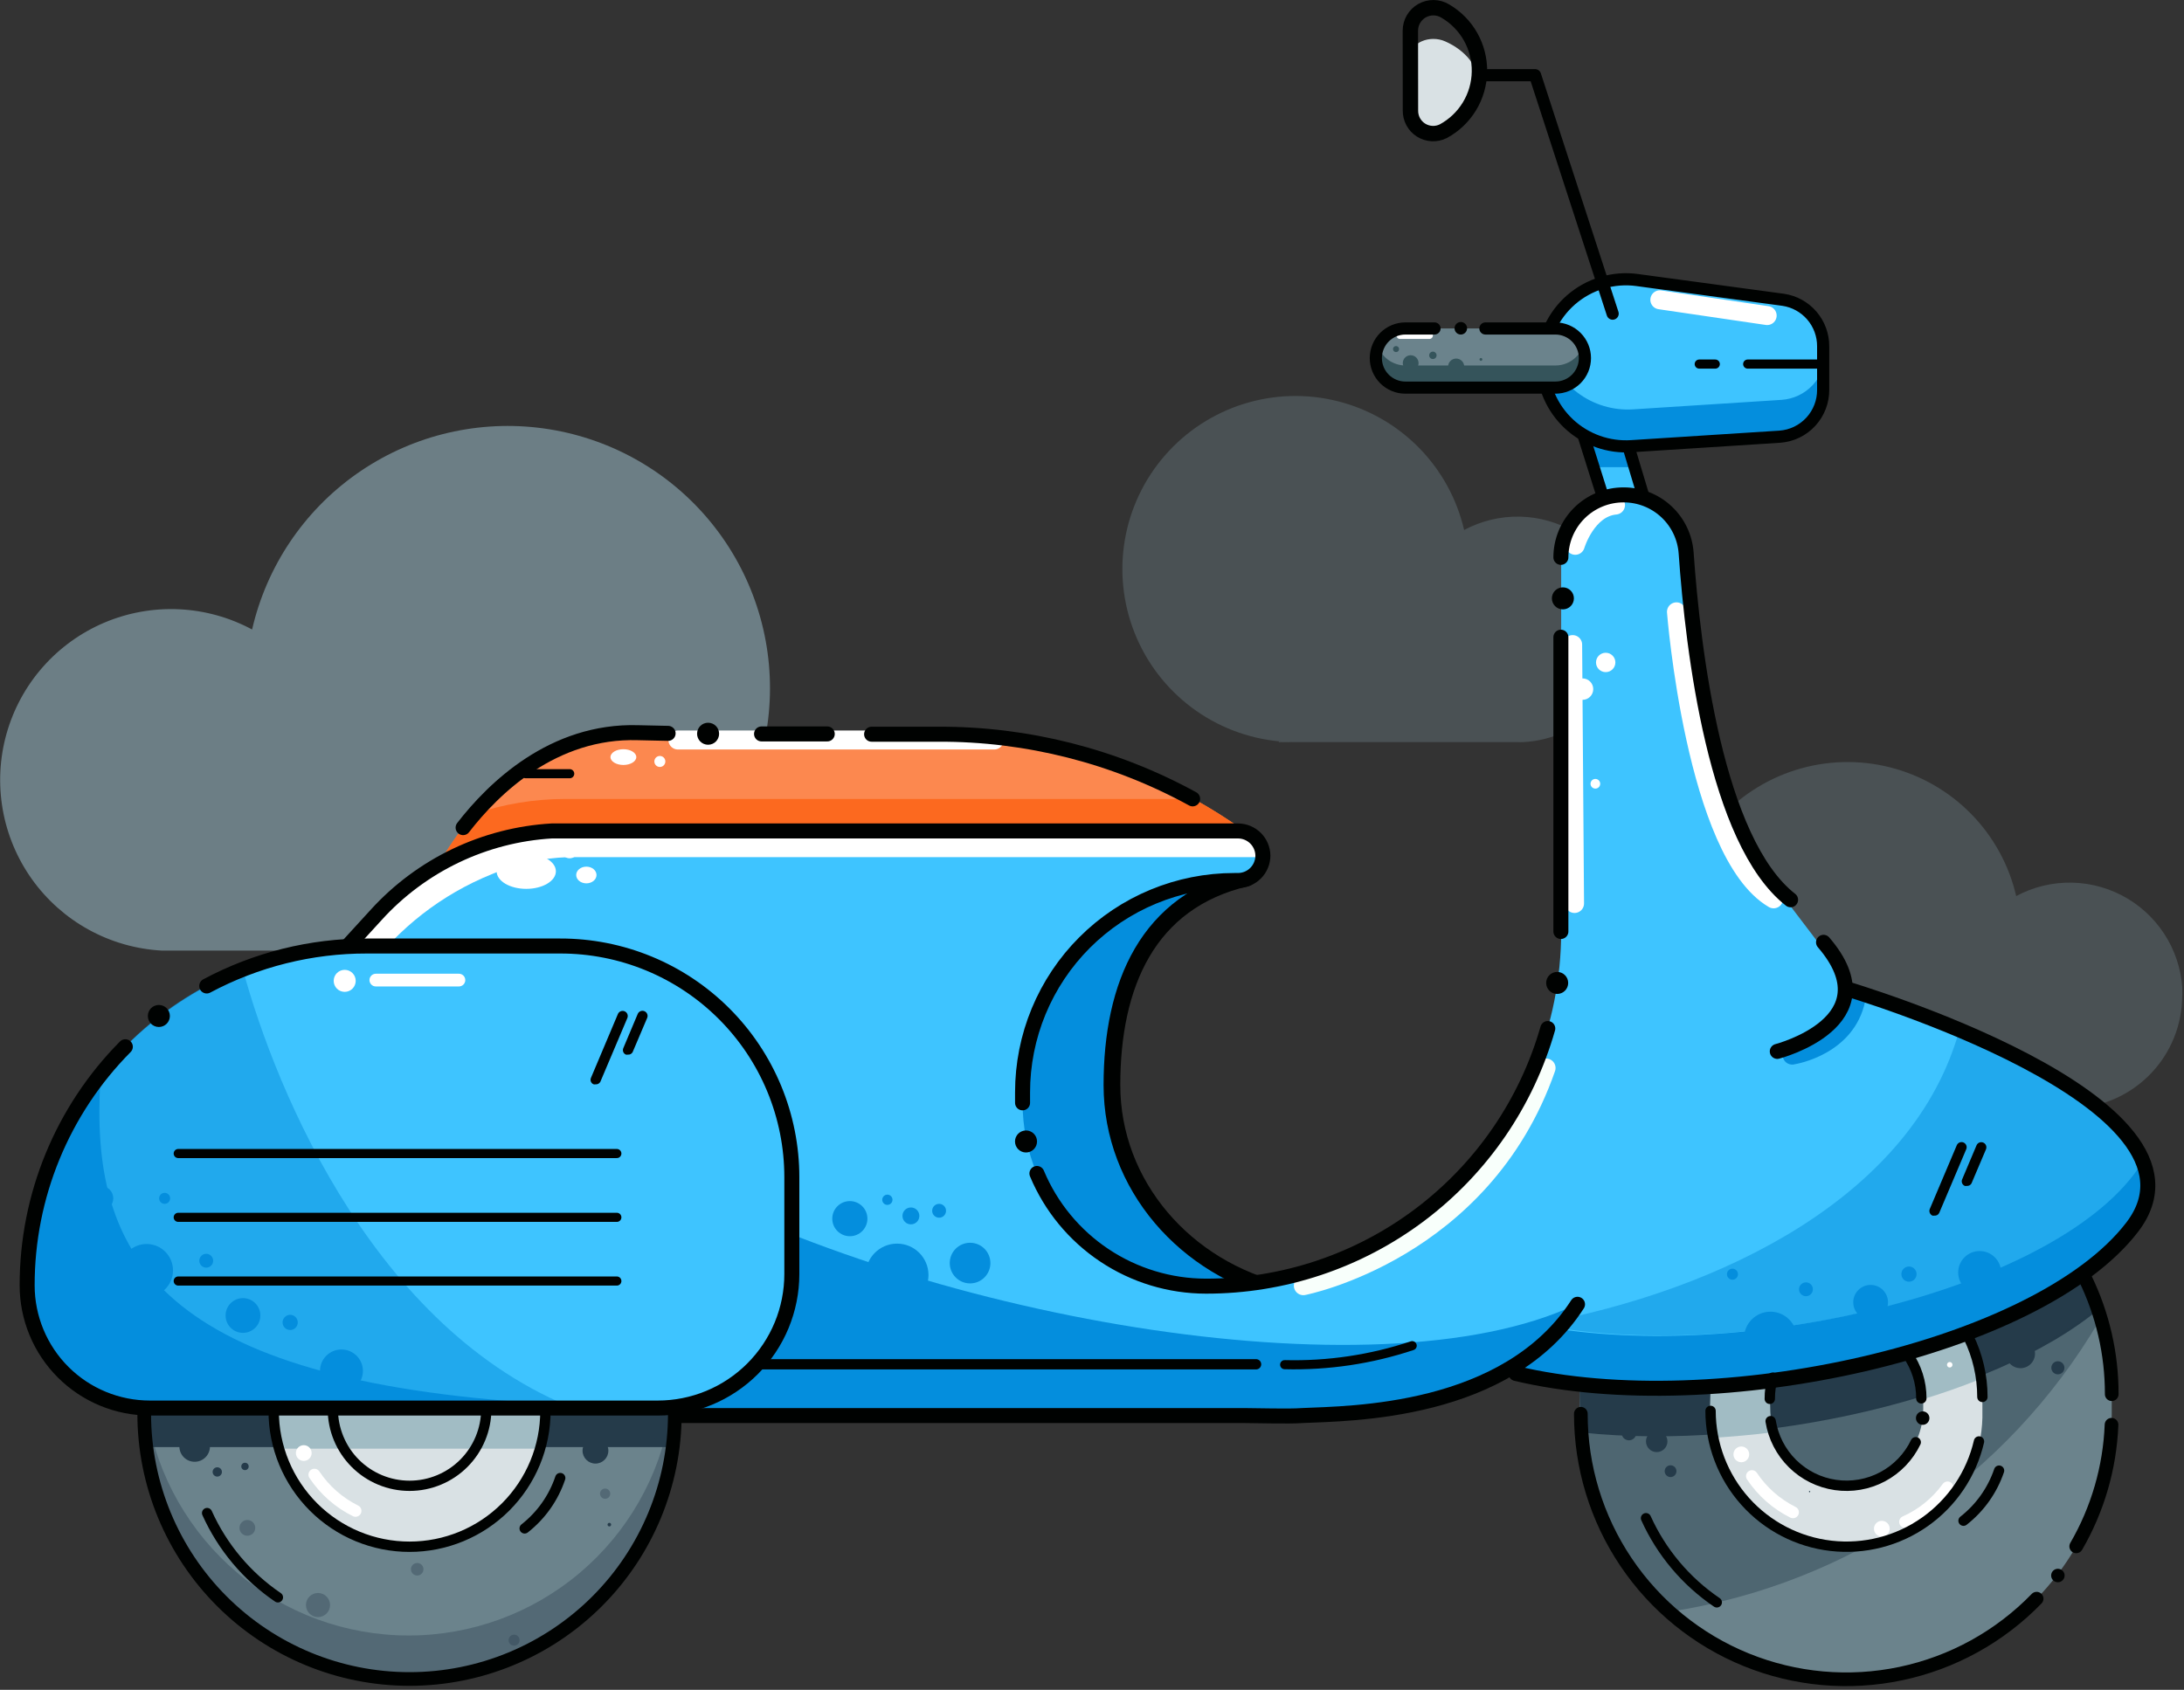 <svg width="230" height="178" viewBox="0 0 230 178" fill="none" xmlns="http://www.w3.org/2000/svg"><rect x="0" y="0" width="230" height="178" fill="#333333" stroke="none"/> <g clip-path="url(#clip0)"> <path opacity="0.4" d="M81.089 72.54C81.102 65.749 78.612 59.191 74.095 54.119C69.578 49.047 63.351 45.818 56.604 45.047C49.856 44.276 43.061 46.019 37.517 49.941C31.973 53.863 28.068 59.691 26.549 66.31C24.176 65.032 21.546 64.304 18.853 64.178C16.16 64.053 13.474 64.534 10.992 65.585C8.51 66.637 6.296 68.233 4.514 70.255C2.731 72.277 1.426 74.673 0.693 77.267C-0.039 79.861 -0.18 82.587 0.282 85.242C0.743 87.898 1.796 90.416 3.361 92.611C4.926 94.805 6.964 96.62 9.325 97.921C11.685 99.223 14.308 99.978 16.999 100.13H55.999V100C62.849 99.368 69.217 96.203 73.857 91.124C78.497 86.046 81.076 79.419 81.089 72.54Z" fill="#C2EFFF"/> <g opacity="0.4"> <path opacity="0.4" d="M229.81 104.87C229.81 107.909 228.644 110.833 226.553 113.039C224.462 115.245 221.605 116.566 218.57 116.73H194.57C193.99 116.73 193.41 116.73 192.85 116.65C189.509 116.333 186.32 115.101 183.635 113.088C180.95 111.075 178.872 108.36 177.632 105.241C176.391 102.123 176.035 98.723 176.603 95.415C177.171 92.108 178.641 89.021 180.851 86.496C183.061 83.97 185.926 82.104 189.129 81.102C192.332 80.1 195.749 80.002 199.004 80.819C202.259 81.635 205.226 83.334 207.577 85.729C209.929 88.123 211.573 91.12 212.33 94.39C214.141 93.417 216.173 92.929 218.228 92.975C220.282 93.022 222.29 93.6 224.055 94.654C225.82 95.707 227.282 97.201 228.297 98.988C229.313 100.775 229.848 102.794 229.85 104.85L229.81 104.87Z" fill="#C2EFFF"/> <path opacity="0.4" d="M194.549 116.75H192.809V116.67C193.379 116.72 193.999 116.75 194.549 116.75Z" fill="#C2EFFF"/> <path opacity="0.4" d="M218.57 116.73H217.93C218.143 116.745 218.357 116.745 218.57 116.73Z" fill="#C2EFFF"/> </g> <g opacity="0.4"> <path opacity="0.4" d="M171.68 66.31C171.679 69.351 170.512 72.276 168.419 74.483C166.326 76.689 163.466 78.009 160.43 78.17H136.43C135.85 78.17 135.27 78.17 134.71 78.09C131.369 77.773 128.18 76.541 125.495 74.528C122.809 72.515 120.732 69.8 119.491 66.681C118.25 63.563 117.894 60.163 118.462 56.855C119.03 53.548 120.5 50.461 122.711 47.936C124.921 45.41 127.785 43.544 130.988 42.542C134.191 41.541 137.608 41.443 140.864 42.259C144.119 43.075 147.085 44.774 149.437 47.169C151.788 49.563 153.433 52.56 154.19 55.83C156 54.859 158.031 54.374 160.084 54.421C162.138 54.469 164.144 55.047 165.907 56.101C167.671 57.154 169.131 58.646 170.146 60.432C171.161 62.218 171.696 64.236 171.7 66.29L171.68 66.31Z" fill="#C2EFFF"/> <path opacity="0.4" d="M136.42 78.19H134.68V78.11C135.25 78.16 135.82 78.19 136.42 78.19Z" fill="#C2EFFF"/> <path opacity="0.4" d="M160.431 78.17H159.801C160.011 78.185 160.221 78.185 160.431 78.17Z" fill="#C2EFFF"/> </g> <path d="M135.279 136.11C133.371 136.571 131.413 136.8 129.449 136.79C116.179 136.79 105.449 126.72 105.449 114.3C105.449 101.88 116.209 91.81 129.449 91.81C131.449 91.81 129.449 92.03 131.279 92.49C120.839 94.91 117.099 103.76 117.099 114.3C117.099 124.84 124.839 133.69 135.279 136.11Z" fill="#048EDD"/> <path d="M135.279 136.11C133.371 136.571 131.413 136.8 129.449 136.79C116.179 136.79 105.449 126.72 105.449 114.3C105.449 101.88 116.209 91.81 129.449 91.81C131.449 91.81 129.449 92.03 131.279 92.49C120.839 94.91 117.099 103.76 117.099 114.3C117.099 124.84 124.839 133.69 135.279 136.11Z" stroke="#000201" stroke-width="1.76" stroke-linecap="round" stroke-linejoin="round"/> <path d="M46.359 90.8C46.359 90.8 53.759 76.8 67.189 77.17C74.889 77.4 85.309 77.36 98.779 77.29C110.437 77.234 121.811 80.875 131.269 87.69" fill="#FC884F"/> <path d="M71.391 77.95H104.701" stroke="white" stroke-width="2" stroke-linecap="round" stroke-linejoin="round"/> <path d="M219.571 134.61C221.433 138.425 222.398 142.615 222.391 146.86V148.92C222.392 152.588 221.67 156.221 220.267 159.61C218.864 162.999 216.807 166.079 214.213 168.672C211.619 171.266 208.54 173.323 205.151 174.727C201.761 176.13 198.129 176.851 194.461 176.85C179.031 176.85 164.671 162.65 166.521 144.92" fill="#6B838C"/> <path d="M221.151 137.81C209.861 147.28 185.301 152.88 166.611 150.9C166.348 148.958 166.291 146.994 166.441 145.04C183.731 146.92 206.091 142.28 218.331 134.04L219.571 133.8C220.198 135.095 220.726 136.435 221.151 137.81Z" fill="#253B4A"/> <path opacity="0.4" d="M220.999 139.25C216.218 147.343 209.703 154.276 201.922 159.55C194.141 164.824 185.287 168.308 175.999 169.75C173.749 167.799 171.81 165.516 170.249 162.98C167.357 158.303 165.881 152.888 165.999 147.39C165.998 148.531 166.078 149.67 166.239 150.8C176.607 151.711 187.055 150.879 197.149 148.34C206.579 146.02 215.089 142.34 220.579 137.87C220.719 138.33 220.859 138.79 220.999 139.25Z" fill="#253B4A"/> <path d="M186.688 145.12C186.478 145.845 186.373 146.596 186.378 147.35V148.43C186.378 150.573 187.229 152.628 188.744 154.143C190.26 155.659 192.315 156.51 194.458 156.51C196.601 156.51 198.656 155.659 200.171 154.143C201.687 152.628 202.538 150.573 202.538 148.43V147.35C202.544 145.45 201.874 143.611 200.648 142.16L207.308 140.84C208.268 142.805 208.767 144.963 208.768 147.15V148.62C208.818 150.532 208.485 152.434 207.789 154.215C207.092 155.996 206.046 157.619 204.711 158.989C203.377 160.359 201.782 161.448 200.02 162.192C198.258 162.935 196.365 163.318 194.453 163.318C192.54 163.318 190.647 162.935 188.886 162.192C187.124 161.448 185.528 160.359 184.194 158.989C182.86 157.619 181.814 155.996 181.117 154.215C180.42 152.434 180.087 150.532 180.138 148.62L180.248 145.02L186.688 145.12Z" fill="#D9E1E4"/> <path d="M186.439 148.77C186.463 149.478 186.577 150.18 186.779 150.86C184.689 151.14 182.349 151.33 180.269 151.47C180.128 150.658 180.057 149.834 180.059 149.01L180.159 145.66C180.999 145.66 181.829 145.54 182.679 145.46L186.589 145.52C186.422 146.227 186.361 146.955 186.409 147.68L186.439 148.77Z" fill="#A1BCC4"/> <path d="M208.44 145.31C206.51 146.09 204.49 146.79 202.39 147.43C202.33 145.64 201.672 143.921 200.52 142.55L207.16 141.25C207.793 142.529 208.225 143.899 208.44 145.31Z" fill="#A1BCC4"/> <path d="M71.067 148.92C71.067 156.33 68.124 163.437 62.884 168.676C57.644 173.916 50.538 176.86 43.127 176.86C35.717 176.86 28.611 173.916 23.371 168.676C18.131 163.437 15.188 156.33 15.188 148.92" fill="#6B838C"/> <path opacity="0.35" d="M70.768 149C70.63 156.317 67.626 163.288 62.402 168.414C57.178 173.54 50.152 176.411 42.833 176.411C35.515 176.411 28.488 173.54 23.265 168.414C18.041 163.288 15.037 156.317 14.898 149H15.488C16.588 155.509 19.957 161.418 24.998 165.679C30.04 169.941 36.427 172.279 43.028 172.279C49.63 172.279 56.017 169.941 61.059 165.679C66.1 161.418 69.469 155.509 70.568 149H70.768Z" fill="#253B4A"/> <path d="M70.998 147.17C71 148.935 70.832 150.697 70.498 152.43H15.598C15.263 150.697 15.096 148.935 15.098 147.17H70.998Z" fill="#253B4A"/> <path d="M57.44 148.62C57.44 150.499 57.07 152.36 56.351 154.096C55.632 155.832 54.578 157.41 53.249 158.739C51.92 160.067 50.343 161.122 48.606 161.841C46.87 162.56 45.01 162.93 43.13 162.93C41.251 162.93 39.39 162.56 37.654 161.841C35.918 161.122 34.34 160.067 33.012 158.739C31.683 157.41 30.629 155.832 29.91 154.096C29.191 152.36 28.82 150.499 28.82 148.62" fill="#D9E1E4"/> <path d="M166.828 46.07L168.858 52.52H173.148L171.588 47.36" fill="#3EC4FF"/> <path d="M165.66 42.76L167.69 49.21H171.98L170.42 44.05" fill="#048EDD"/> <path d="M187.168 110.75C187.168 110.75 199.238 107.63 192.038 99.26L194.368 104.13C194.368 104.13 234.678 116 224.558 129.25C214.698 142.14 180.668 149.68 159.648 144.68L160.288 131L169.058 112.5L176.058 96.73L182.678 91.08L187.158 93.61L199.628 110" fill="#3EC4FF"/> <path d="M224.699 129C214.839 141.89 180.809 149.43 159.789 144.43L160.039 139.22C181.039 144.11 214.879 136.58 224.699 123.74C225.126 123.194 225.483 122.596 225.759 121.96C226.27 123.113 226.442 124.387 226.254 125.634C226.066 126.881 225.527 128.049 224.699 129Z" fill="#048EDD"/> <path opacity="0.5" d="M225.997 122.22C225.743 122.744 225.435 123.24 225.077 123.7C215.477 136.25 182.977 143.7 161.867 139.49C181.377 135.94 201.607 125.94 206.387 108.34C214.287 111.64 223.657 116.59 225.997 122.22Z" fill="#048EDD"/> <path d="M72.68 149.11H134C134 149.11 157.57 150.67 166.13 137.43L188.53 94.78C180.66 88.63 178.26 68.5 177.53 58.25C177.412 56.595 176.674 55.046 175.463 53.911C174.253 52.777 172.659 52.141 171 52.13C169.254 52.13 167.579 52.823 166.344 54.057C165.108 55.29 164.412 56.964 164.41 58.71V98.12C164.41 103.03 163.442 107.893 161.561 112.429C159.681 116.965 156.924 121.085 153.45 124.555C149.975 128.025 145.851 130.776 141.312 132.651C136.774 134.525 131.91 135.487 127 135.48C121.879 135.477 116.969 133.442 113.349 129.821C109.728 126.201 107.692 121.291 107.69 116.17V115.06C107.69 104.4 116.34 92.75 127 92.75H130.38C131.076 92.747 131.742 92.469 132.233 91.976C132.724 91.483 133 90.816 133 90.12C133 89.422 132.723 88.754 132.23 88.26C131.736 87.767 131.067 87.49 130.37 87.49H59.51C53.835 87.484 48.279 89.116 43.51 92.19L36.59 99.65" fill="#3EC4FF"/> <path d="M133.309 90.41C133.31 91.056 133.071 91.68 132.639 92.16L132.539 92.06C132.069 91.58 133.409 90.29 132.689 90.29H59.799C57.044 90.383 54.331 90.99 51.799 92.08C46.539 94.202 41.975 97.748 38.619 102.32L36.879 99.93L43.789 92.48C48.559 89.408 54.115 87.776 59.789 87.78H130.679C131.023 87.778 131.364 87.846 131.682 87.978C131.999 88.11 132.287 88.305 132.529 88.55C132.775 88.793 132.971 89.083 133.105 89.402C133.239 89.721 133.308 90.064 133.309 90.41Z" fill="white"/> <path d="M165.941 137.43L160.881 143.07C151.331 150.07 133.411 148.92 133.411 148.92H72.101L67.891 122.72C96.221 138.79 144.911 147.36 165.941 137.43Z" fill="#048EDD"/> <path d="M131.158 87.6C130.911 87.528 130.655 87.491 130.398 87.49H59.508C55.002 87.482 50.555 88.509 46.508 90.49C47.492 88.811 48.63 87.228 49.908 85.76C52.995 84.702 56.235 84.162 59.498 84.16H125.728C127.603 85.201 129.416 86.349 131.158 87.6Z" fill="#FC691F"/> <path d="M38.629 99.65H58.999C62.2 99.646 65.37 100.273 68.328 101.495C71.287 102.716 73.975 104.509 76.24 106.771C78.505 109.032 80.303 111.718 81.529 114.674C82.756 117.63 83.388 120.799 83.389 124V134.2C83.389 136.054 83.024 137.89 82.315 139.603C81.605 141.317 80.565 142.873 79.254 144.184C77.943 145.495 76.386 146.536 74.673 147.245C72.96 147.955 71.124 148.32 69.269 148.32H15.789C12.364 148.32 9.078 146.96 6.654 144.54C4.229 142.119 2.865 138.836 2.859 135.41C2.859 130.713 3.785 126.062 5.582 121.723C7.38 117.384 10.015 113.441 13.337 110.12C16.659 106.799 20.602 104.166 24.942 102.369C29.281 100.573 33.932 99.649 38.629 99.65Z" fill="#3EC4FF"/> <path d="M57.837 149C57.837 150.215 57.683 151.424 57.377 152.6H29.667C29.361 151.424 29.206 150.215 29.207 149H57.837Z" fill="#A1BCC4"/> <path opacity="0.5" d="M61.939 148.91H16.379C14.682 148.911 13.002 148.578 11.434 147.93C9.866 147.282 8.441 146.332 7.24 145.133C6.04 143.934 5.087 142.511 4.437 140.943C3.786 139.376 3.451 137.697 3.449 136C3.449 126.13 6.629 116.8 13.099 110.32C16.608 106.702 20.863 103.893 25.569 102.09C29.079 115 39.789 141.12 61.939 148.91Z" fill="#048EDD"/> <path d="M55.169 147.7C53.869 148.079 52.522 148.271 51.169 148.27L15.999 148.52C14.3 148.523 12.618 148.19 11.048 147.542C9.478 146.894 8.052 145.943 6.85 144.743C5.648 143.543 4.695 142.118 4.044 140.549C3.393 138.98 3.059 137.298 3.059 135.6C3.05 127.65 5.697 119.924 10.579 113.65C9.449 131.93 16.299 144.9 55.169 147.7Z" fill="#048EDD"/> <path d="M203.71 128.05C203.644 128.06 203.577 128.06 203.51 128.05C203.385 127.995 203.285 127.894 203.231 127.767C203.177 127.641 203.173 127.499 203.22 127.37L206.07 120.64C206.097 120.574 206.137 120.515 206.187 120.464C206.237 120.414 206.296 120.374 206.362 120.346C206.427 120.319 206.497 120.305 206.568 120.305C206.639 120.304 206.71 120.318 206.775 120.345C206.841 120.372 206.901 120.411 206.951 120.461C207.001 120.511 207.042 120.571 207.069 120.636C207.096 120.702 207.111 120.772 207.111 120.843C207.111 120.914 207.097 120.984 207.07 121.05L204.22 127.77C204.174 127.863 204.1 127.94 204.009 127.99C203.918 128.04 203.814 128.061 203.71 128.05Z" fill="#000201"/> <path d="M207.119 124.92C207.053 124.935 206.985 124.935 206.919 124.92C206.792 124.869 206.691 124.77 206.637 124.644C206.582 124.519 206.58 124.377 206.629 124.25L208.149 120.65C208.203 120.517 208.308 120.412 208.44 120.356C208.573 120.301 208.721 120.301 208.854 120.355C208.986 120.409 209.092 120.514 209.147 120.646C209.203 120.779 209.203 120.927 209.149 121.06L207.619 124.66C207.569 124.747 207.496 124.817 207.407 124.864C207.318 124.91 207.218 124.929 207.119 124.92Z" fill="#000201"/> <path d="M62.72 114.22C62.654 114.235 62.585 114.235 62.52 114.22C62.456 114.196 62.398 114.159 62.349 114.112C62.3 114.065 62.26 114.009 62.233 113.946C62.206 113.884 62.192 113.816 62.191 113.748C62.191 113.68 62.204 113.613 62.23 113.55L65.07 106.82C65.124 106.687 65.229 106.582 65.361 106.527C65.493 106.471 65.642 106.471 65.775 106.525C65.907 106.579 66.013 106.684 66.068 106.816C66.123 106.949 66.124 107.097 66.07 107.23L63.22 113.96C63.17 114.047 63.096 114.118 63.008 114.164C62.919 114.21 62.819 114.229 62.72 114.22Z" fill="#000201"/> <path d="M66.127 111.09C66.058 111.104 65.987 111.104 65.917 111.09C65.855 111.065 65.797 111.027 65.749 110.98C65.701 110.932 65.663 110.876 65.637 110.814C65.611 110.751 65.598 110.684 65.598 110.617C65.598 110.549 65.611 110.482 65.637 110.42L67.157 106.81C67.212 106.677 67.316 106.572 67.449 106.516C67.581 106.461 67.73 106.461 67.862 106.515C67.995 106.569 68.1 106.674 68.156 106.806C68.211 106.939 68.212 107.087 68.157 107.22L66.627 110.82C66.581 110.91 66.509 110.985 66.419 111.033C66.33 111.081 66.228 111.101 66.127 111.09Z" fill="#000201"/> <path d="M21.769 103.86C26.956 101.086 32.748 99.639 38.629 99.65H58.999C62.2 99.645 65.371 100.271 68.33 101.492C71.289 102.713 73.978 104.506 76.243 106.768C78.509 109.029 80.306 111.715 81.532 114.672C82.758 117.629 83.389 120.799 83.389 124V134.2C83.389 136.054 83.024 137.89 82.315 139.603C81.605 141.317 80.565 142.873 79.254 144.184C77.943 145.495 76.386 146.536 74.673 147.245C72.96 147.955 71.124 148.32 69.269 148.32H15.789C14.093 148.321 12.412 147.988 10.844 147.34C9.276 146.692 7.851 145.742 6.651 144.543C5.45 143.344 4.497 141.92 3.847 140.353C3.196 138.786 2.861 137.107 2.859 135.41V135.41C2.848 125.99 6.565 116.948 13.199 110.26" stroke="#000201" stroke-width="1.58" stroke-linecap="round" stroke-linejoin="round"/> <path d="M71.067 148.92C71.067 156.33 68.124 163.437 62.884 168.676C57.644 173.916 50.538 176.86 43.127 176.86C35.717 176.86 28.611 173.916 23.371 168.676C18.131 163.437 15.188 156.33 15.188 148.92" stroke="#000201" stroke-width="1.44" stroke-linecap="round" stroke-linejoin="round"/> <path d="M57.44 148.62C57.44 150.499 57.07 152.36 56.351 154.096C55.632 155.832 54.578 157.41 53.249 158.739C51.92 160.067 50.343 161.122 48.606 161.841C46.87 162.56 45.01 162.93 43.13 162.93C41.251 162.93 39.39 162.56 37.654 161.841C35.918 161.122 34.34 160.067 33.012 158.739C31.683 157.41 30.629 155.832 29.91 154.096C29.191 152.36 28.82 150.499 28.82 148.62" stroke="#000201" stroke-width="1.09" stroke-linecap="round" stroke-linejoin="round"/> <path d="M51.211 148.43C51.211 150.573 50.359 152.628 48.844 154.143C47.329 155.659 45.274 156.51 43.131 156.51C40.988 156.51 38.933 155.659 37.417 154.143C35.902 152.628 35.051 150.573 35.051 148.43" stroke="#000201" stroke-width="1.08" stroke-linecap="round" stroke-linejoin="round"/> <path d="M214.48 168.4C210.606 172.396 205.627 175.144 200.181 176.291C194.735 177.439 189.071 176.934 183.914 174.841C178.757 172.748 174.342 169.163 171.236 164.544C168.13 159.926 166.474 154.485 166.48 148.92" stroke="#000201" stroke-width="1.44" stroke-linecap="round" stroke-linejoin="round"/> <path d="M222.368 150.08C222.19 154.589 220.913 158.987 218.648 162.89" stroke="#000201" stroke-width="1.44" stroke-linecap="round" stroke-linejoin="round"/> <path d="M201.749 151.92C201.003 153.473 199.78 154.748 198.259 155.558C196.738 156.368 194.998 156.671 193.293 156.423C191.588 156.175 190.006 155.39 188.779 154.18C187.551 152.971 186.742 151.401 186.469 149.7" stroke="#000201" stroke-width="1.09" stroke-linecap="round" stroke-linejoin="round"/> <path d="M219.57 134.61C221.433 138.425 222.398 142.615 222.39 146.86" stroke="#000201" stroke-width="1.44" stroke-linecap="round" stroke-linejoin="round"/> <path d="M207.309 140.84C208.269 142.805 208.768 144.963 208.769 147.15" stroke="#000201" stroke-width="1.09" stroke-linecap="round" stroke-linejoin="round"/> <path d="M200.848 142.62C201.823 143.985 202.344 145.622 202.338 147.3" stroke="#000201" stroke-width="1.09" stroke-linecap="round" stroke-linejoin="round"/> <path d="M186.379 147.35C186.375 146.596 186.479 145.845 186.689 145.12" stroke="#000201" stroke-width="1.09" stroke-linecap="round" stroke-linejoin="round"/> <path d="M71.68 149.11H131C132.37 149.11 135.75 149.22 137.13 149.11C142.13 148.88 158.7 148.92 166.13 137.39" stroke="#000201" stroke-width="1.58" stroke-linecap="round" stroke-linejoin="round"/> <path d="M80 143.71H132.28" stroke="#000201" stroke-width="1.08" stroke-linecap="round" stroke-linejoin="round"/> <path d="M91.789 77.34H98.789C108.159 77.3 117.384 79.643 125.599 84.15" stroke="#000201" stroke-width="1.58" stroke-linecap="round" stroke-linejoin="round"/> <path d="M80.199 77.31C83.349 77.31 84.809 77.31 87.119 77.31" stroke="#000201" stroke-width="1.58" stroke-linecap="round" stroke-linejoin="round"/> <path d="M48.77 87.18C51.959 83.05 58.239 76.91 67.189 77.18L70.359 77.25" stroke="#000201" stroke-width="1.58" stroke-linecap="round" stroke-linejoin="round"/> <path d="M171.59 47.36L173.14 52.52" stroke="#000201" stroke-width="1.28" stroke-linecap="round" stroke-linejoin="round"/> <path d="M168.858 52.52L166.828 46.07" stroke="#000201" stroke-width="1.28" stroke-linecap="round" stroke-linejoin="round"/> <path d="M187.44 46.15L171.82 47.21C170.617 47.291 169.411 47.124 168.275 46.719C167.14 46.314 166.1 45.681 165.219 44.858C164.339 44.034 163.637 43.039 163.157 41.933C162.677 40.828 162.43 39.635 162.43 38.43C162.429 37.173 162.698 35.931 163.219 34.787C163.739 33.643 164.499 32.623 165.446 31.798C166.394 30.973 167.508 30.36 168.713 30.001C169.917 29.643 171.185 29.547 172.43 29.72L187.79 31.79C188.96 31.963 190.03 32.551 190.803 33.447C191.575 34.343 192 35.487 192 36.67V41.24C192 42.483 191.531 43.68 190.685 44.591C189.839 45.502 188.679 46.059 187.44 46.15Z" fill="#3EC4FF"/> <path d="M192.229 37.15V40.85C192.227 42.098 191.753 43.299 190.901 44.212C190.05 45.125 188.884 45.681 187.639 45.77L172.019 46.77C170.817 46.852 169.611 46.686 168.475 46.283C167.34 45.879 166.3 45.247 165.419 44.424C164.539 43.602 163.836 42.607 163.356 41.502C162.876 40.397 162.629 39.205 162.629 38C162.628 37.378 162.696 36.758 162.829 36.15C163.261 38.222 164.426 40.068 166.111 41.349C167.796 42.629 169.887 43.258 171.999 43.12L187.619 42.12C188.876 42.036 190.054 41.474 190.911 40.55C191.768 39.627 192.239 38.41 192.229 37.15Z" fill="#048EDD"/> <path d="M155.23 7.92H161.66L169.83 33.04" stroke="#000201" stroke-width="1.28" stroke-linecap="round" stroke-linejoin="round"/> <path d="M148.527 5.92C148.527 4.5 150.577 3.64 152.197 4.36C154.347 5.31 155.797 7.07 155.797 9.08C155.797 11.09 154.257 13 151.997 13.89C150.437 14.53 148.537 13.59 148.537 12.25L148.527 5.92Z" fill="#D9E1E4"/> <path d="M148.527 3.23C148.528 2.801 148.642 2.381 148.858 2.011C149.075 1.641 149.385 1.335 149.758 1.124C150.132 0.914 150.554 0.806 150.983 0.812C151.411 0.819 151.83 0.939 152.197 1.16C153.312 1.809 154.233 2.743 154.867 3.865C155.5 4.988 155.824 6.259 155.803 7.549C155.783 8.838 155.42 10.098 154.751 11.2C154.082 12.303 153.131 13.207 151.997 13.82C151.63 14.004 151.222 14.09 150.813 14.07C150.403 14.051 150.005 13.926 149.657 13.708C149.31 13.49 149.024 13.186 148.828 12.825C148.632 12.465 148.532 12.06 148.537 11.65L148.527 3.23Z" stroke="#000201" stroke-width="1.62" stroke-linecap="round" stroke-linejoin="round"/> <path d="M187.44 46L171.82 47C170.617 47.081 169.411 46.914 168.275 46.509C167.14 46.104 166.1 45.471 165.219 44.648C164.339 43.824 163.637 42.829 163.157 41.723C162.677 40.618 162.43 39.425 162.43 38.22C162.429 36.963 162.698 35.72 163.219 34.576C163.739 33.431 164.499 32.411 165.446 31.585C166.394 30.759 167.507 30.145 168.712 29.786C169.917 29.426 171.184 29.328 172.43 29.5L173.97 29.71L187.79 31.58C188.964 31.753 190.036 32.344 190.809 33.244C191.582 34.144 192.005 35.293 192 36.48V41.05C192.011 42.3 191.545 43.507 190.698 44.427C189.852 45.346 188.686 45.908 187.44 46V46Z" stroke="#000201" stroke-width="1.28" stroke-linecap="round" stroke-linejoin="round"/> <path d="M10.619 127.54C11.342 127.54 11.929 126.953 11.929 126.23C11.929 125.506 11.342 124.92 10.619 124.92C9.895 124.92 9.309 125.506 9.309 126.23C9.309 126.953 9.895 127.54 10.619 127.54Z" fill="#048EDD"/> <path d="M15.44 136.6C16.976 136.6 18.22 135.355 18.22 133.82C18.22 132.285 16.976 131.04 15.44 131.04C13.905 131.04 12.66 132.285 12.66 133.82C12.66 135.355 13.905 136.6 15.44 136.6Z" fill="#048EDD"/> <path d="M25.588 140.4C26.599 140.4 27.418 139.581 27.418 138.57C27.418 137.559 26.599 136.74 25.588 136.74C24.577 136.74 23.758 137.559 23.758 138.57C23.758 139.581 24.577 140.4 25.588 140.4Z" fill="#048EDD"/> <path d="M35.959 146.67C37.207 146.67 38.219 145.658 38.219 144.41C38.219 143.162 37.207 142.15 35.959 142.15C34.711 142.15 33.699 143.162 33.699 144.41C33.699 145.658 34.711 146.67 35.959 146.67Z" fill="#048EDD"/> <path d="M30.558 140.1C31 140.1 31.358 139.742 31.358 139.3C31.358 138.858 31 138.5 30.558 138.5C30.116 138.5 29.758 138.858 29.758 139.3C29.758 139.742 30.116 140.1 30.558 140.1Z" fill="#048EDD"/> <path d="M21.718 133.53C22.121 133.53 22.448 133.203 22.448 132.8C22.448 132.397 22.121 132.07 21.718 132.07C21.315 132.07 20.988 132.397 20.988 132.8C20.988 133.203 21.315 133.53 21.718 133.53Z" fill="#048EDD"/> <path d="M17.338 126.81C17.658 126.81 17.918 126.55 17.918 126.23C17.918 125.91 17.658 125.65 17.338 125.65C17.017 125.65 16.758 125.91 16.758 126.23C16.758 126.55 17.017 126.81 17.338 126.81Z" fill="#048EDD"/> <path d="M186.448 143.73C187.983 143.73 189.228 142.485 189.228 140.95C189.228 139.415 187.983 138.17 186.448 138.17C184.913 138.17 183.668 139.415 183.668 140.95C183.668 142.485 184.913 143.73 186.448 143.73Z" fill="#048EDD"/> <path d="M196.998 139.01C198.009 139.01 198.828 138.191 198.828 137.18C198.828 136.169 198.009 135.35 196.998 135.35C195.987 135.35 195.168 136.169 195.168 137.18C195.168 138.191 195.987 139.01 196.998 139.01Z" fill="#048EDD"/> <path d="M208.479 136.3C209.727 136.3 210.739 135.288 210.739 134.04C210.739 132.792 209.727 131.78 208.479 131.78C207.231 131.78 206.219 132.792 206.219 134.04C206.219 135.288 207.231 136.3 208.479 136.3Z" fill="#048EDD"/> <path d="M201.038 135.01C201.48 135.01 201.838 134.652 201.838 134.21C201.838 133.768 201.48 133.41 201.038 133.41C200.596 133.41 200.238 133.768 200.238 134.21C200.238 134.652 200.596 135.01 201.038 135.01Z" fill="#048EDD"/> <path d="M190.187 136.54C190.59 136.54 190.917 136.213 190.917 135.81C190.917 135.407 190.59 135.08 190.187 135.08C189.784 135.08 189.457 135.407 189.457 135.81C189.457 136.213 189.784 136.54 190.187 136.54Z" fill="#048EDD"/> <path d="M182.447 134.8C182.768 134.8 183.027 134.54 183.027 134.22C183.027 133.9 182.768 133.64 182.447 133.64C182.127 133.64 181.867 133.9 181.867 134.22C181.867 134.54 182.127 134.8 182.447 134.8Z" fill="#048EDD"/> <path d="M16.73 108.18C17.371 108.18 17.89 107.661 17.89 107.02C17.89 106.379 17.371 105.86 16.73 105.86C16.09 105.86 15.57 106.379 15.57 107.02C15.57 107.661 16.09 108.18 16.73 108.18Z" fill="#000201"/> <path d="M74.57 78.45C75.211 78.45 75.73 77.931 75.73 77.29C75.73 76.649 75.211 76.13 74.57 76.13C73.93 76.13 73.41 76.649 73.41 77.29C73.41 77.931 73.93 78.45 74.57 78.45Z" fill="#000201"/> <path d="M164.59 64.19C165.23 64.19 165.75 63.671 165.75 63.03C165.75 62.389 165.23 61.87 164.59 61.87C163.949 61.87 163.43 62.389 163.43 63.03C163.43 63.671 163.949 64.19 164.59 64.19Z" fill="#000201"/> <path d="M163.988 104.7C164.629 104.7 165.148 104.181 165.148 103.54C165.148 102.899 164.629 102.38 163.988 102.38C163.347 102.38 162.828 102.899 162.828 103.54C162.828 104.181 163.347 104.7 163.988 104.7Z" fill="#000201"/> <path d="M36.301 104.48C36.941 104.48 37.461 103.961 37.461 103.32C37.461 102.679 36.941 102.16 36.301 102.16C35.66 102.16 35.141 102.679 35.141 103.32C35.141 103.961 35.66 104.48 36.301 104.48Z" fill="white"/> <path d="M48.33 102.57H39.58C39.21 102.57 38.91 102.87 38.91 103.24C38.91 103.61 39.21 103.91 39.58 103.91H48.33C48.7 103.91 49 103.61 49 103.24C49 102.87 48.7 102.57 48.33 102.57Z" fill="white"/> <path d="M18.77 134.94H64.96" stroke="#000201" stroke-width="0.96" stroke-linecap="round" stroke-linejoin="round"/> <path d="M18.77 128.23H64.96" stroke="#000201" stroke-width="0.96" stroke-linecap="round" stroke-linejoin="round"/> <path d="M18.77 121.51H64.96" stroke="#000201" stroke-width="0.96" stroke-linecap="round" stroke-linejoin="round"/> <path d="M184.051 38.35H191.741" stroke="#000201" stroke-width="0.96" stroke-linecap="round" stroke-linejoin="round"/> <path d="M178.949 38.35H180.639" stroke="#000201" stroke-width="0.96" stroke-linecap="round" stroke-linejoin="round"/> <path d="M163.8 34.6H148.03C146.307 34.6 144.91 35.995 144.91 37.715C144.91 39.435 146.307 40.83 148.03 40.83H163.8C165.523 40.83 166.92 39.435 166.92 37.715C166.92 35.995 165.523 34.6 163.8 34.6Z" fill="#6B838C"/> <path d="M166.717 37.62C166.718 38.03 166.639 38.436 166.482 38.816C166.326 39.195 166.096 39.539 165.806 39.829C165.516 40.119 165.172 40.349 164.793 40.505C164.414 40.661 164.007 40.741 163.597 40.74H147.827C147 40.74 146.206 40.411 145.621 39.826C145.036 39.241 144.707 38.447 144.707 37.62C144.702 37.143 144.816 36.672 145.037 36.25C145.223 36.901 145.617 37.474 146.158 37.88C146.7 38.286 147.36 38.504 148.037 38.5H163.797C164.206 38.5 164.61 38.42 164.988 38.264C165.365 38.108 165.708 37.879 165.997 37.59C166.242 37.343 166.441 37.055 166.587 36.74C166.676 37.025 166.72 37.322 166.717 37.62Z" fill="#35545B"/> <path d="M202.48 150.09C202.872 150.09 203.19 149.772 203.19 149.38C203.19 148.988 202.872 148.67 202.48 148.67C202.087 148.67 201.77 148.988 201.77 149.38C201.77 149.772 202.087 150.09 202.48 150.09Z" fill="#000201"/> <path d="M216.718 166.67C217.11 166.67 217.428 166.352 217.428 165.96C217.428 165.568 217.11 165.25 216.718 165.25C216.326 165.25 216.008 165.568 216.008 165.96C216.008 166.352 216.326 166.67 216.718 166.67Z" fill="#000201"/> <path d="M33.109 155.34C34.195 156.967 35.688 158.281 37.439 159.15" stroke="white" stroke-width="1.25" stroke-linecap="round" stroke-linejoin="round"/> <path d="M31.99 153.89C32.449 153.89 32.82 153.518 32.82 153.06C32.82 152.602 32.449 152.23 31.99 152.23C31.532 152.23 31.16 152.602 31.16 153.06C31.16 153.518 31.532 153.89 31.99 153.89Z" fill="white"/> <path d="M184.5 155.49C185.583 157.115 187.072 158.429 188.82 159.3" stroke="white" stroke-width="1.25" stroke-linecap="round" stroke-linejoin="round"/> <path d="M183.381 154.03C183.839 154.03 184.211 153.658 184.211 153.2C184.211 152.742 183.839 152.37 183.381 152.37C182.922 152.37 182.551 152.742 182.551 153.2C182.551 153.658 182.922 154.03 183.381 154.03Z" fill="white"/> <path d="M200.629 160.31C202.413 159.515 203.955 158.263 205.099 156.68" stroke="white" stroke-width="1.25" stroke-linecap="round" stroke-linejoin="round"/> <path d="M198.178 161.86C198.636 161.86 199.008 161.488 199.008 161.03C199.008 160.572 198.636 160.2 198.178 160.2C197.719 160.2 197.348 160.572 197.348 161.03C197.348 161.488 197.719 161.86 198.178 161.86Z" fill="white"/> <path d="M21.809 159.38C23.428 162.972 26.01 166.045 29.269 168.26" stroke="#000201" stroke-width="1.08" stroke-linecap="round" stroke-linejoin="round"/> <path d="M59 155.69C58.295 157.788 56.992 159.634 55.25 161" stroke="#000201" stroke-width="1.08" stroke-linecap="round" stroke-linejoin="round"/> <path d="M173.34 159.92C174.961 163.508 177.543 166.578 180.8 168.79" stroke="#000201" stroke-width="1.08" stroke-linecap="round" stroke-linejoin="round"/> <path d="M210.527 154.91C209.818 156.997 208.514 158.832 206.777 160.19" stroke="#000201" stroke-width="1.08" stroke-linecap="round" stroke-linejoin="round"/> <path d="M165.617 67.9L165.817 95.17" stroke="white" stroke-width="2" stroke-linecap="round" stroke-linejoin="round"/> <path d="M164.379 98.12V67.12" stroke="#000201" stroke-width="1.58" stroke-linecap="round" stroke-linejoin="round"/> <path opacity="0.35" d="M43.937 165.96C44.302 165.96 44.597 165.664 44.597 165.3C44.597 164.935 44.302 164.64 43.937 164.64C43.573 164.64 43.277 164.935 43.277 165.3C43.277 165.664 43.573 165.96 43.937 165.96Z" fill="#253B4A"/> <path opacity="0.35" d="M33.489 170.34C34.19 170.34 34.759 169.771 34.759 169.07C34.759 168.369 34.19 167.8 33.489 167.8C32.787 167.8 32.219 168.369 32.219 169.07C32.219 169.771 32.787 170.34 33.489 170.34Z" fill="#253B4A"/> <path opacity="0.35" d="M26.049 161.77C26.507 161.77 26.879 161.398 26.879 160.94C26.879 160.482 26.507 160.11 26.049 160.11C25.59 160.11 25.219 160.482 25.219 160.94C25.219 161.398 25.59 161.77 26.049 161.77Z" fill="#253B4A"/> <path d="M22.881 155.54C23.151 155.54 23.371 155.321 23.371 155.05C23.371 154.779 23.151 154.56 22.881 154.56C22.61 154.56 22.391 154.779 22.391 155.05C22.391 155.321 22.61 155.54 22.881 155.54Z" fill="#253B4A"/> <path opacity="0.35" d="M54.139 173.35C54.459 173.35 54.719 173.09 54.719 172.77C54.719 172.45 54.459 172.19 54.139 172.19C53.818 172.19 53.559 172.45 53.559 172.77C53.559 173.09 53.818 173.35 54.139 173.35Z" fill="#253B4A"/> <path d="M64.171 160.79C64.275 160.79 64.361 160.705 64.361 160.6C64.361 160.495 64.275 160.41 64.171 160.41C64.066 160.41 63.98 160.495 63.98 160.6C63.98 160.705 64.066 160.79 64.171 160.79Z" fill="#253B4A"/> <path d="M68.008 152.33C68.522 152.33 68.938 151.914 68.938 151.4C68.938 150.886 68.522 150.47 68.008 150.47C67.495 150.47 67.078 150.886 67.078 151.4C67.078 151.914 67.495 152.33 68.008 152.33Z" fill="#253B4A"/> <path d="M62.708 154.17C63.459 154.17 64.068 153.561 64.068 152.81C64.068 152.059 63.459 151.45 62.708 151.45C61.956 151.45 61.348 152.059 61.348 152.81C61.348 153.561 61.956 154.17 62.708 154.17Z" fill="#253B4A"/> <path opacity="0.35" d="M63.727 157.88C64.026 157.88 64.267 157.638 64.267 157.34C64.267 157.042 64.026 156.8 63.727 156.8C63.429 156.8 63.188 157.042 63.188 157.34C63.188 157.638 63.429 157.88 63.727 157.88Z" fill="#253B4A"/> <path d="M20.501 153.98C21.39 153.98 22.111 153.259 22.111 152.37C22.111 151.481 21.39 150.76 20.501 150.76C19.611 150.76 18.891 151.481 18.891 152.37C18.891 153.259 19.611 153.98 20.501 153.98Z" fill="#253B4A"/> <path d="M25.8 154.86C26.015 154.86 26.19 154.685 26.19 154.47C26.19 154.255 26.015 154.08 25.8 154.08C25.585 154.08 25.41 154.255 25.41 154.47C25.41 154.685 25.585 154.86 25.8 154.86Z" fill="#253B4A"/> <path d="M205.329 144.05C205.489 144.05 205.619 143.92 205.619 143.76C205.619 143.6 205.489 143.47 205.329 143.47C205.169 143.47 205.039 143.6 205.039 143.76C205.039 143.92 205.169 144.05 205.329 144.05Z" fill="white"/> <path d="M190.57 157.19C190.609 157.19 190.64 157.159 190.64 157.12C190.64 157.081 190.609 157.05 190.57 157.05C190.531 157.05 190.5 157.081 190.5 157.12C190.5 157.159 190.531 157.19 190.57 157.19Z" fill="#253B4A"/> <path d="M171.547 151.72C171.973 151.72 172.317 151.375 172.317 150.95C172.317 150.525 171.973 150.18 171.547 150.18C171.122 150.18 170.777 150.525 170.777 150.95C170.777 151.375 171.122 151.72 171.547 151.72Z" fill="#253B4A"/> <path d="M175.929 155.59C176.271 155.59 176.549 155.312 176.549 154.97C176.549 154.628 176.271 154.35 175.929 154.35C175.586 154.35 175.309 154.628 175.309 154.97C175.309 155.312 175.586 155.59 175.929 155.59Z" fill="#253B4A"/> <path d="M212.78 144.12C213.625 144.12 214.31 143.435 214.31 142.59C214.31 141.745 213.625 141.06 212.78 141.06C211.935 141.06 211.25 141.745 211.25 142.59C211.25 143.435 211.935 144.12 212.78 144.12Z" fill="#253B4A"/> <path d="M174.47 152.96C175.094 152.96 175.6 152.454 175.6 151.83C175.6 151.206 175.094 150.7 174.47 150.7C173.846 150.7 173.34 151.206 173.34 151.83C173.34 152.454 173.846 152.96 174.47 152.96Z" fill="#253B4A"/> <path d="M216.717 144.77C217.098 144.77 217.407 144.461 217.407 144.08C217.407 143.699 217.098 143.39 216.717 143.39C216.336 143.39 216.027 143.699 216.027 144.08C216.027 144.461 216.336 144.77 216.717 144.77Z" fill="#253B4A"/> <path d="M188.818 112.14C188.686 112.15 188.554 112.135 188.429 112.094C188.303 112.054 188.187 111.989 188.087 111.904C187.987 111.818 187.904 111.714 187.844 111.597C187.784 111.479 187.748 111.351 187.738 111.22C187.727 111.089 187.743 110.956 187.783 110.831C187.824 110.706 187.888 110.59 187.974 110.489C188.146 110.287 188.392 110.161 188.658 110.14C188.878 110.14 193.558 109.29 194.468 105.07C194.525 104.814 194.681 104.59 194.902 104.448C195.123 104.306 195.39 104.256 195.648 104.31C195.776 104.337 195.899 104.39 196.007 104.464C196.116 104.539 196.208 104.634 196.28 104.745C196.351 104.855 196.4 104.979 196.424 105.109C196.448 105.238 196.445 105.371 196.418 105.5C195.218 111.07 189.228 112.07 188.978 112.11L188.818 112.14Z" fill="#048EDD"/> <path d="M187.168 110.75C187.168 110.75 199.238 107.63 192.038 99.26" stroke="#000201" stroke-width="1.58" stroke-linecap="round" stroke-linejoin="round"/> <path d="M194.368 104.13C194.368 104.13 234.678 116 224.558 129.25C214.698 142.14 180.668 149.68 159.648 144.68" stroke="#000201" stroke-width="1.58" stroke-linecap="round" stroke-linejoin="round"/> <path d="M174.801 31.58L186.101 33.24" stroke="white" stroke-width="2" stroke-linecap="round" stroke-linejoin="round"/> <path d="M148.56 39.08C149.019 39.08 149.39 38.708 149.39 38.25C149.39 37.791 149.019 37.42 148.56 37.42C148.102 37.42 147.73 37.791 147.73 38.25C147.73 38.708 148.102 39.08 148.56 39.08Z" fill="#35545B"/> <path d="M150.898 37.82C151.113 37.82 151.288 37.645 151.288 37.43C151.288 37.215 151.113 37.04 150.898 37.04C150.682 37.04 150.508 37.215 150.508 37.43C150.508 37.645 150.682 37.82 150.898 37.82Z" fill="#35545B"/> <path d="M153.35 39.47C153.819 39.47 154.2 39.09 154.2 38.62C154.2 38.151 153.819 37.77 153.35 37.77C152.881 37.77 152.5 38.151 152.5 38.62C152.5 39.09 152.881 39.47 153.35 39.47Z" fill="#35545B"/> <path d="M155.959 38.01C156.041 38.01 156.109 37.943 156.109 37.86C156.109 37.777 156.041 37.71 155.959 37.71C155.876 37.71 155.809 37.777 155.809 37.86C155.809 37.943 155.876 38.01 155.959 38.01Z" fill="#35545B"/> <path d="M147.019 37.09C147.196 37.09 147.339 36.947 147.339 36.77C147.339 36.593 147.196 36.45 147.019 36.45C146.842 36.45 146.699 36.593 146.699 36.77C146.699 36.947 146.842 37.09 147.019 37.09Z" fill="#35545B"/> <path d="M153.84 35.24C154.204 35.24 154.5 34.944 154.5 34.58C154.5 34.215 154.204 33.92 153.84 33.92C153.475 33.92 153.18 34.215 153.18 34.58C153.18 34.944 153.475 35.24 153.84 35.24Z" fill="#000201"/> <path d="M147.438 35.33H150.527" stroke="white" stroke-width="0.75" stroke-linecap="round" stroke-linejoin="round"/> <path d="M156.431 34.6H163.801C164.626 34.603 165.417 34.932 166 35.517C166.583 36.102 166.911 36.894 166.911 37.72V37.72C166.911 38.545 166.583 39.336 166 39.919C165.416 40.502 164.625 40.83 163.801 40.83H148.001C147.176 40.83 146.385 40.502 145.802 39.919C145.218 39.336 144.891 38.545 144.891 37.72V37.72C144.891 36.894 145.218 36.102 145.801 35.517C146.384 34.932 147.175 34.603 148.001 34.6H151.071" stroke="#000201" stroke-width="1.28" stroke-linecap="round" stroke-linejoin="round"/> <path d="M137.258 135.43C137.258 135.43 156.098 131.78 162.818 112.5" stroke="#F8FFFB" stroke-width="2" stroke-linecap="round" stroke-linejoin="round"/> <path d="M36.617 99.65L39.617 96.37C44.386 91.122 51.019 87.949 58.097 87.53C58.567 87.53 59.037 87.53 59.507 87.53H130.397C131.083 87.538 131.738 87.813 132.224 88.296C132.709 88.78 132.987 89.434 132.997 90.12V90.12C132.997 90.817 132.72 91.486 132.227 91.98C131.734 92.473 131.065 92.75 130.367 92.75H129.997C127.067 92.75 124.166 93.327 121.46 94.448C118.753 95.569 116.293 97.213 114.222 99.284C112.15 101.356 110.507 103.815 109.385 106.522C108.264 109.229 107.687 112.13 107.687 115.06V116.17" stroke="#000201" stroke-width="1.58" stroke-linecap="round" stroke-linejoin="round"/> <path d="M108.051 121.4C108.691 121.4 109.211 120.881 109.211 120.24C109.211 119.599 108.691 119.08 108.051 119.08C107.41 119.08 106.891 119.599 106.891 120.24C106.891 120.881 107.41 121.4 108.051 121.4Z" fill="#000201"/> <path d="M109.199 123.61C110.666 127.123 113.138 130.124 116.305 132.235C119.472 134.347 123.193 135.476 126.999 135.48V135.48C135.136 135.489 143.053 132.844 149.55 127.946C156.047 123.048 160.769 116.165 162.999 108.34" stroke="#000201" stroke-width="1.58" stroke-linecap="round" stroke-linejoin="round"/> <path d="M165.891 57.44C165.891 57.44 167.061 53.49 170.131 53.2" stroke="white" stroke-width="2" stroke-linecap="round" stroke-linejoin="round"/> <path d="M208.411 151.84C207.617 155.264 205.591 158.277 202.72 160.304C199.849 162.331 196.332 163.232 192.84 162.834C189.348 162.436 186.124 160.768 183.782 158.147C181.44 155.526 180.144 152.135 180.141 148.62" stroke="#000201" stroke-width="1.09" stroke-linecap="round" stroke-linejoin="round"/> <path d="M176.551 64.45C176.551 64.45 178.551 89.86 186.781 94.68" stroke="white" stroke-width="2" stroke-linecap="round" stroke-linejoin="round"/> <path d="M164.379 58.71C164.38 57.843 164.553 56.984 164.886 56.184C165.22 55.384 165.708 54.657 166.323 54.046C166.938 53.435 167.668 52.951 168.47 52.622C169.272 52.293 170.132 52.126 170.999 52.13C172.665 52.131 174.269 52.762 175.487 53.898C176.706 55.033 177.45 56.588 177.569 58.25C178.289 68.5 180.689 88.63 188.569 94.78" stroke="#000201" stroke-width="1.58" stroke-linecap="round" stroke-linejoin="round"/> <path d="M94.47 137.62C96.298 137.62 97.78 136.138 97.78 134.31C97.78 132.482 96.298 131 94.47 131C92.642 131 91.16 132.482 91.16 134.31C91.16 136.138 92.642 137.62 94.47 137.62Z" fill="#048EDD"/> <path d="M89.498 130.22C90.52 130.22 91.348 129.392 91.348 128.37C91.348 127.348 90.52 126.52 89.498 126.52C88.477 126.52 87.648 127.348 87.648 128.37C87.648 129.392 88.477 130.22 89.498 130.22Z" fill="#048EDD"/> <path d="M93.45 126.92C93.748 126.92 93.99 126.678 93.99 126.38C93.99 126.082 93.748 125.84 93.45 125.84C93.152 125.84 92.91 126.082 92.91 126.38C92.91 126.678 93.152 126.92 93.45 126.92Z" fill="#048EDD"/> <path d="M102.16 135.19C103.341 135.19 104.3 134.232 104.3 133.05C104.3 131.868 103.341 130.91 102.16 130.91C100.978 130.91 100.02 131.868 100.02 133.05C100.02 134.232 100.978 135.19 102.16 135.19Z" fill="#048EDD"/> <path d="M98.898 128.27C99.301 128.27 99.628 127.943 99.628 127.54C99.628 127.137 99.301 126.81 98.898 126.81C98.495 126.81 98.168 127.137 98.168 127.54C98.168 127.943 98.495 128.27 98.898 128.27Z" fill="#048EDD"/> <path d="M95.929 128.97C96.421 128.97 96.819 128.571 96.819 128.08C96.819 127.588 96.421 127.19 95.929 127.19C95.438 127.19 95.039 127.588 95.039 128.08C95.039 128.571 95.438 128.97 95.929 128.97Z" fill="#048EDD"/> <path d="M135.289 143.75C139.848 143.868 144.392 143.191 148.719 141.75" stroke="#000201" stroke-width="0.96" stroke-linecap="round" stroke-linejoin="round"/> <path d="M55.367 81.5H59.997" stroke="#000201" stroke-width="0.96" stroke-linecap="round" stroke-linejoin="round"/> <path d="M55.421 93.63C57.144 93.63 58.541 92.802 58.541 91.78C58.541 90.758 57.144 89.93 55.421 89.93C53.698 89.93 52.301 90.758 52.301 91.78C52.301 92.802 53.698 93.63 55.421 93.63Z" fill="white"/> <path d="M61.75 93.05C62.341 93.05 62.82 92.656 62.82 92.17C62.82 91.684 62.341 91.29 61.75 91.29C61.159 91.29 60.68 91.684 60.68 92.17C60.68 92.656 61.159 93.05 61.75 93.05Z" fill="white"/> <path d="M59.989 90.41C60.414 90.41 60.759 90.128 60.759 89.78C60.759 89.432 60.414 89.15 59.989 89.15C59.563 89.15 59.219 89.432 59.219 89.78C59.219 90.128 59.563 90.41 59.989 90.41Z" fill="white"/> <path d="M65.649 80.58C66.4 80.58 67.009 80.208 67.009 79.75C67.009 79.291 66.4 78.92 65.649 78.92C64.898 78.92 64.289 79.291 64.289 79.75C64.289 80.208 64.898 80.58 65.649 80.58Z" fill="white"/> <path d="M69.49 80.79C69.811 80.79 70.07 80.53 70.07 80.21C70.07 79.89 69.811 79.63 69.49 79.63C69.17 79.63 68.91 79.89 68.91 80.21C68.91 80.53 69.17 80.79 69.49 80.79Z" fill="white"/> <path d="M168.01 83.07C168.292 83.07 168.52 82.842 168.52 82.56C168.52 82.278 168.292 82.05 168.01 82.05C167.728 82.05 167.5 82.278 167.5 82.56C167.5 82.842 167.728 83.07 168.01 83.07Z" fill="white"/> <path d="M166.657 73.72C167.281 73.72 167.787 73.214 167.787 72.59C167.787 71.966 167.281 71.46 166.657 71.46C166.033 71.46 165.527 71.966 165.527 72.59C165.527 73.214 166.033 73.72 166.657 73.72Z" fill="white"/> <path d="M169.098 70.8C169.661 70.8 170.118 70.343 170.118 69.78C170.118 69.217 169.661 68.76 169.098 68.76C168.535 68.76 168.078 69.217 168.078 69.78C168.078 70.343 168.535 70.8 169.098 70.8Z" fill="white"/> </g> <defs> <clipPath id="clip0"> <rect width="229.83" height="177.57" fill="white"/> </clipPath> </defs> </svg> 